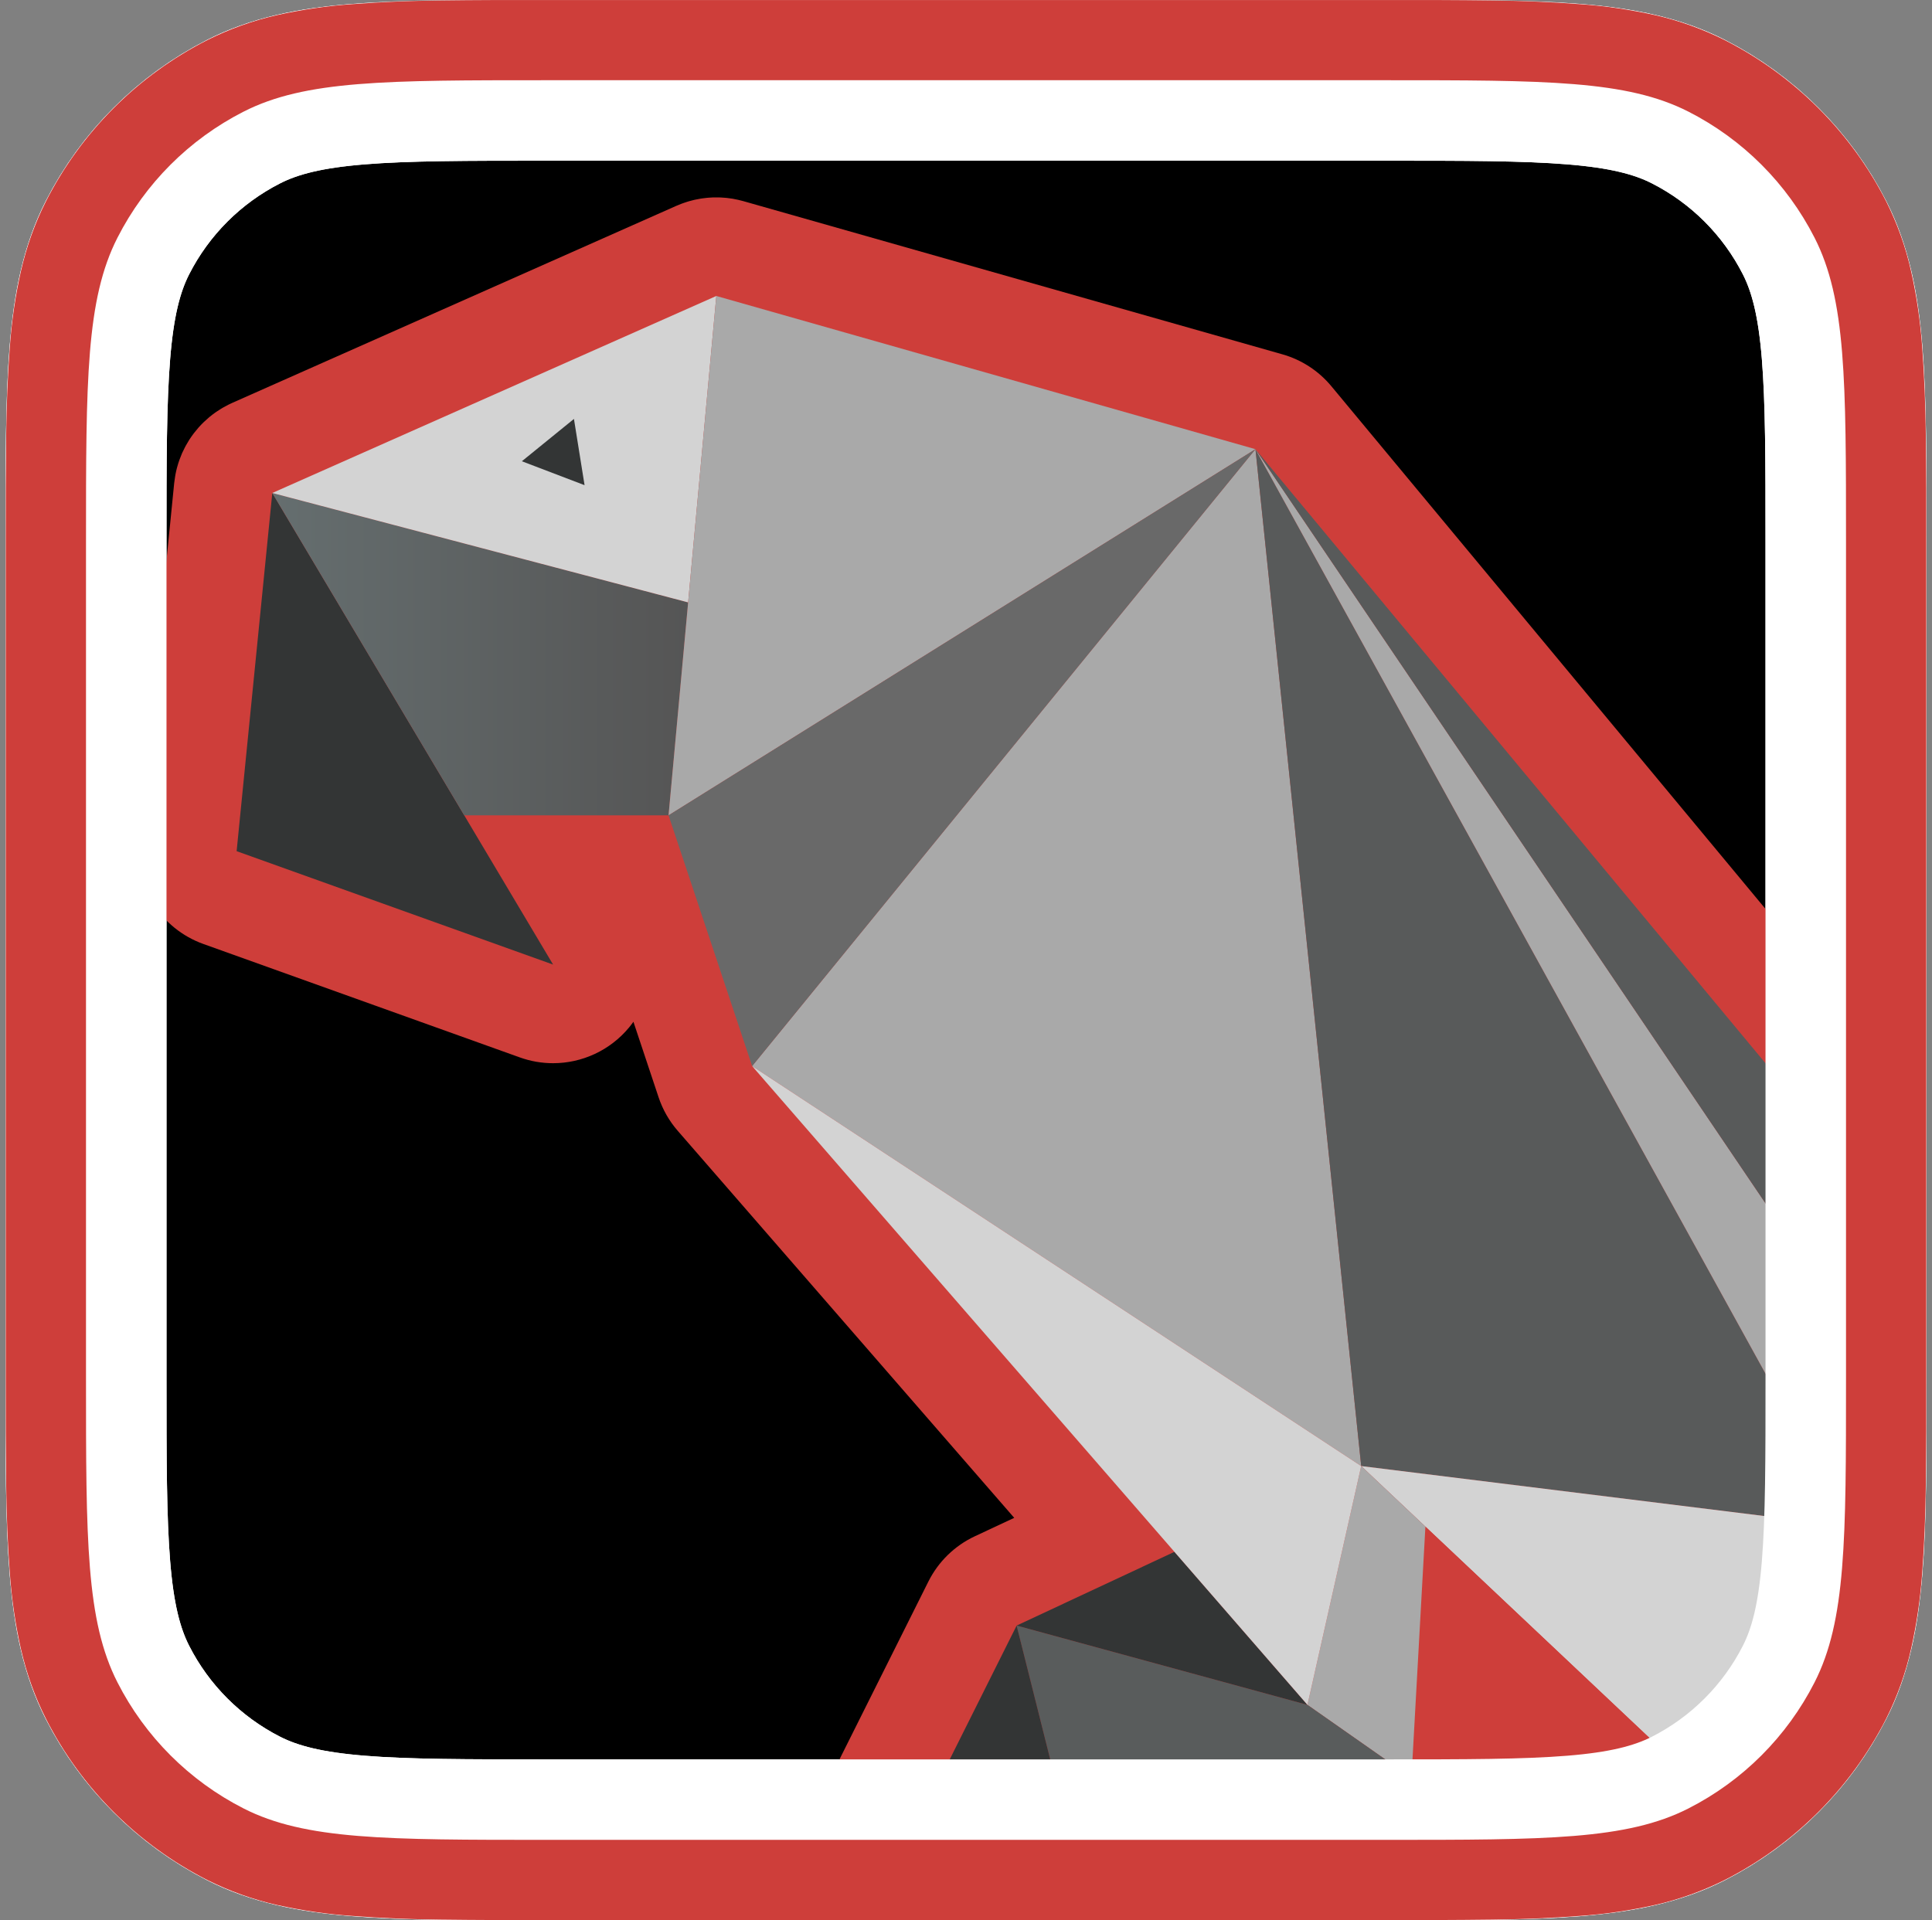 <?xml version="1.0" encoding="UTF-8" standalone="no"?>
<!-- Generator: Gravit.io -->
<svg xmlns="http://www.w3.org/2000/svg" xmlns:xlink="http://www.w3.org/1999/xlink" style="isolation:isolate" viewBox="0 0 168 167" width="168pt" height="167pt"><rect x="0" y="0" width="168" height="167" fill="#808080" stroke="none"/><g><mask id="_mask_TBCAsCpAJnOsNBOiyUaMEc4Lae7PI2BZ" x="-200%" y="-200%" width="400%" height="400%"><rect x="-200%" y="-200%" width="400%" height="400%" style="fill:white;"/><path d=" M 7.478 47.12 C 7.478 33.069 7.478 26.043 10.213 20.676 C 12.618 15.956 16.456 12.117 21.177 9.712 C 26.544 6.977 33.57 6.977 47.621 6.977 L 120.38 6.977 C 134.431 6.977 141.456 6.977 146.824 9.712 C 151.545 12.117 155.382 15.956 157.788 20.676 C 160.523 26.043 160.523 33.069 160.523 47.12 L 160.523 119.879 C 160.523 133.931 160.523 140.957 157.788 146.323 C 155.382 151.044 151.545 154.883 146.824 157.288 C 141.456 160.022 134.431 160.022 120.38 160.022 L 47.621 160.022 C 33.57 160.022 26.544 160.022 21.177 157.288 C 16.456 154.883 12.618 151.044 10.213 146.323 C 7.478 140.957 7.478 133.931 7.478 119.879 L 7.478 47.12 Z " fill="black" stroke="none"/></mask><path d=" M 7.478 47.12 C 7.478 33.069 7.478 26.043 10.213 20.676 C 12.618 15.956 16.456 12.117 21.177 9.712 C 26.544 6.977 33.57 6.977 47.621 6.977 L 120.38 6.977 C 134.431 6.977 141.456 6.977 146.824 9.712 C 151.545 12.117 155.382 15.956 157.788 20.676 C 160.523 26.043 160.523 33.069 160.523 47.12 L 160.523 119.879 C 160.523 133.931 160.523 140.957 157.788 146.323 C 155.382 151.044 151.545 154.883 146.824 157.288 C 141.456 160.022 134.431 160.022 120.38 160.022 L 47.621 160.022 C 33.57 160.022 26.544 160.022 21.177 157.288 C 16.456 154.883 12.618 151.044 10.213 146.323 C 7.478 140.957 7.478 133.931 7.478 119.879 L 7.478 47.12 Z " fill="rgb(0,0,0)"/><path d=" M 7.478 47.12 C 7.478 33.069 7.478 26.043 10.213 20.676 C 12.618 15.956 16.456 12.117 21.177 9.712 C 26.544 6.977 33.57 6.977 47.621 6.977 L 120.38 6.977 C 134.431 6.977 141.456 6.977 146.824 9.712 C 151.545 12.117 155.382 15.956 157.788 20.676 C 160.523 26.043 160.523 33.069 160.523 47.12 L 160.523 119.879 C 160.523 133.931 160.523 140.957 157.788 146.323 C 155.382 151.044 151.545 154.883 146.824 157.288 C 141.456 160.022 134.431 160.022 120.38 160.022 L 47.621 160.022 C 33.57 160.022 26.544 160.022 21.177 157.288 C 16.456 154.883 12.618 151.044 10.213 146.323 C 7.478 140.957 7.478 133.931 7.478 119.879 L 7.478 47.12 Z " fill="rgb(0,0,0)" mask="url(#_mask_TBCAsCpAJnOsNBOiyUaMEc4Lae7PI2BZ)" vector-effect="non-scaling-stroke" stroke-width="14" stroke="rgb(255,255,255)" stroke-linejoin="round" stroke-linecap="round" stroke-miterlimit="4"/><clipPath id="_clipPath_CTn9btTNklE5YVvkL1b9yL9KSOjmH244"><path d=" M 7.478 47.12 C 7.478 33.069 7.478 26.043 10.213 20.676 C 12.618 15.956 16.456 12.117 21.177 9.712 C 26.544 6.977 33.57 6.977 47.621 6.977 L 120.38 6.977 C 134.431 6.977 141.456 6.977 146.824 9.712 C 151.545 12.117 155.382 15.956 157.788 20.676 C 160.523 26.043 160.523 33.069 160.523 47.12 L 160.523 119.879 C 160.523 133.931 160.523 140.957 157.788 146.323 C 155.382 151.044 151.545 154.883 146.824 157.288 C 141.456 160.022 134.431 160.022 120.38 160.022 L 47.621 160.022 C 33.57 160.022 26.544 160.022 21.177 157.288 C 16.456 154.883 12.618 151.044 10.213 146.323 C 7.478 140.957 7.478 133.931 7.478 119.879 L 7.478 47.12 Z " fill="rgb(0,0,0)"/><path d=" M 7.478 47.12 C 7.478 33.069 7.478 26.043 10.213 20.676 C 12.618 15.956 16.456 12.117 21.177 9.712 C 26.544 6.977 33.57 6.977 47.621 6.977 L 120.38 6.977 C 134.431 6.977 141.456 6.977 146.824 9.712 C 151.545 12.117 155.382 15.956 157.788 20.676 C 160.523 26.043 160.523 33.069 160.523 47.12 L 160.523 119.879 C 160.523 133.931 160.523 140.957 157.788 146.323 C 155.382 151.044 151.545 154.883 146.824 157.288 C 141.456 160.022 134.431 160.022 120.38 160.022 L 47.621 160.022 C 33.57 160.022 26.544 160.022 21.177 157.288 C 16.456 154.883 12.618 151.044 10.213 146.323 C 7.478 140.957 7.478 133.931 7.478 119.879 L 7.478 47.12 Z " fill="rgb(0,0,0)" mask="url(#_mask_TBCAsCpAJnOsNBOiyUaMEc4Lae7PI2BZ)" vector-effect="non-scaling-stroke" stroke-width="14" stroke="rgb(255,255,255)" stroke-linejoin="round" stroke-linecap="round" stroke-miterlimit="4"/></clipPath><g clip-path="url(#_clipPath_CTn9btTNklE5YVvkL1b9yL9KSOjmH244)"><g><g><g><path d=" M 198.327 182.935 C 201.479 183.938 204.993 183.042 207.278 180.52 C 209.931 177.592 210.241 173.231 208.028 169.958 L 200.002 158.09 C 203.005 158.414 206.03 157.13 207.868 154.594 C 210.165 151.423 210.024 147.098 207.522 144.084 L 115.768 33.588 C 114.663 32.258 113.181 31.291 111.515 30.818 L 64.633 17.493 C 64.554 17.47 64.476 17.452 64.396 17.433 C 64.335 17.416 64.273 17.4 64.213 17.386 C 64.06 17.35 63.909 17.32 63.756 17.294 C 63.741 17.291 63.724 17.287 63.708 17.284 C 63.538 17.255 63.368 17.233 63.198 17.215 C 63.145 17.21 63.091 17.207 63.039 17.202 C 62.92 17.192 62.801 17.182 62.682 17.177 C 62.619 17.174 62.556 17.173 62.491 17.171 C 62.382 17.169 62.272 17.167 62.164 17.17 C 62.097 17.17 62.031 17.173 61.964 17.174 C 61.855 17.178 61.747 17.185 61.636 17.193 C 61.573 17.199 61.51 17.203 61.445 17.21 C 61.324 17.221 61.203 17.237 61.082 17.254 C 61.032 17.261 60.983 17.266 60.933 17.275 C 60.764 17.302 60.596 17.334 60.429 17.371 C 60.392 17.379 60.357 17.389 60.321 17.397 C 60.187 17.429 60.055 17.463 59.924 17.5 C 59.868 17.517 59.812 17.535 59.755 17.551 C 59.644 17.587 59.532 17.623 59.421 17.663 C 59.363 17.683 59.304 17.704 59.246 17.726 C 59.134 17.769 59.024 17.813 58.916 17.861 C 58.88 17.876 58.844 17.888 58.81 17.903 L 20.201 35.038 C 20.129 35.069 20.06 35.104 19.992 35.137 C 19.942 35.161 19.891 35.183 19.842 35.208 C 19.672 35.294 19.506 35.383 19.342 35.479 C 19.298 35.504 19.255 35.532 19.213 35.559 C 19.082 35.639 18.954 35.722 18.827 35.808 C 18.783 35.839 18.738 35.869 18.694 35.9 C 18.538 36.012 18.385 36.128 18.238 36.249 C 18.209 36.272 18.182 36.297 18.153 36.322 C 18.028 36.428 17.905 36.536 17.787 36.651 C 17.75 36.684 17.714 36.718 17.678 36.752 C 17.539 36.889 17.404 37.029 17.275 37.174 C 17.258 37.191 17.243 37.211 17.228 37.23 C 17.114 37.361 17.004 37.496 16.896 37.633 C 16.866 37.673 16.834 37.713 16.804 37.753 C 16.687 37.91 16.576 38.068 16.47 38.232 C 16.46 38.246 16.453 38.259 16.444 38.273 C 16.347 38.425 16.258 38.58 16.171 38.737 C 16.144 38.788 16.116 38.837 16.09 38.887 C 16.009 39.042 15.932 39.199 15.859 39.359 C 15.849 39.381 15.838 39.403 15.828 39.425 C 15.753 39.598 15.684 39.775 15.619 39.954 C 15.599 40.011 15.578 40.069 15.559 40.127 C 15.542 40.176 15.523 40.225 15.508 40.276 C 15.473 40.383 15.443 40.492 15.413 40.6 C 15.405 40.633 15.394 40.666 15.385 40.699 C 15.334 40.891 15.293 41.083 15.256 41.275 C 15.246 41.326 15.238 41.378 15.23 41.429 C 15.198 41.612 15.172 41.796 15.151 41.982 C 15.15 41.996 15.147 42.011 15.146 42.026 L 12.042 73.18 C 11.653 77.095 13.979 80.775 17.682 82.102 L 45.201 91.968 C 46.148 92.308 47.127 92.472 48.094 92.472 C 50.607 92.472 53.054 91.364 54.715 89.348 C 54.843 89.192 54.964 89.031 55.08 88.869 L 57.268 95.435 C 57.625 96.506 58.19 97.497 58.931 98.349 L 88.194 132.015 L 84.772 133.615 C 83.02 134.434 81.597 135.821 80.732 137.549 L 65.849 167.327 C 64.021 170.985 65.03 175.425 68.26 177.934 C 71.49 180.442 76.043 180.32 79.134 177.643 L 95.157 163.767 L 113.665 163.384 L 108.855 241.401 C 108.616 245.737 109.388 246.207 113.665 246.961 C 114.166 247.048 115.275 246.961 115.768 246.961 C 119.602 246.269 119.536 246.074 121.828 243.255 L 163.695 182.065 L 195.039 211.635 C 198.111 214.533 202.838 214.763 206.177 212.174 C 209.516 209.587 210.474 204.953 208.433 201.254 L 198.327 182.935 Z " fill="rgb(206,62,58)"/></g><g><path d=" M 23.678 42.877 L 48.096 83.895 L 20.576 74.03 L 23.678 42.877 Z " fill="rgb(51,53,53)"/><linearGradient id="_lgradient_1" x1="0" y1="0.243" x2="1" y2="0.243" gradientTransform="matrix(36.159,0,0,28.038,23.678,42.877)" gradientUnits="userSpaceOnUse"><stop offset="0%" stop-opacity="1" style="stop-color:rgb(101,110,111)"/><stop offset="100%" stop-opacity="1" style="stop-color:rgb(85,85,85)"/></linearGradient><path d=" M 23.678 42.877 L 59.838 52.393 L 58.135 70.915 L 40.369 70.915 L 23.678 42.877 Z " fill="url(#_lgradient_1)"/><path d=" M 23.678 42.877 L 62.289 25.742 L 59.838 52.393 L 23.678 42.877 Z " fill="rgb(211,211,211)"/><path d=" M 58.135 70.915 L 109.17 39.067 L 62.289 25.742 L 58.135 70.915 Z " fill="rgb(169,169,169)"/><path d=" M 65.403 92.723 L 109.17 39.067 L 118.366 127.511 L 65.403 92.723 Z " fill="rgb(169,169,169)"/><path d=" M 65.403 92.723 L 58.135 70.915 L 109.17 39.067 L 65.403 92.723 Z " fill="rgb(105,105,105)"/><path d=" M 109.17 39.067 L 118.366 127.511 L 160.864 132.778 L 109.17 39.067 Z " fill="rgb(88,90,90)"/><path d=" M 118.366 127.511 L 160.864 132.778 L 200.924 205.396 L 118.366 127.511 Z " fill="rgb(211,211,211)"/><path d=" M 109.17 39.067 L 200.924 174.761 L 176.832 161.723 L 109.17 39.067 Z " fill="rgb(169,169,169)"/><path d=" M 159.491 166.31 L 118.366 233.989 L 123.948 132.778 L 159.491 166.31 Z " fill="rgb(206,62,58)"/><path d=" M 118.366 127.511 L 113.693 148.281 L 122.736 154.619 L 123.948 132.778 L 118.366 127.511 Z " fill="rgb(169,169,169)"/><path d=" M 122.736 154.619 L 91.885 155.257 L 88.403 141.384 L 113.693 148.281 L 122.736 154.619 Z " fill="rgb(89,92,92)"/><path d=" M 88.403 141.384 L 102.124 134.972 L 113.693 148.281 L 88.403 141.384 Z " fill="rgb(51,53,53)"/><path d=" M 88.403 141.384 L 73.52 171.161 L 91.885 155.257 L 88.403 141.384 Z " fill="rgb(51,53,53)"/><path d=" M 118.366 127.511 L 65.403 92.723 L 113.693 148.281 L 118.366 127.511 Z " fill="rgb(211,211,211)"/><path d=" M 109.17 39.067 L 200.924 149.562 L 177.675 140.38 L 109.17 39.067 Z " fill="rgb(88,90,90)"/><path d=" M 50.832 42.198 L 45.379 40.117 L 49.908 36.436 L 50.832 42.198 Z " fill="rgb(51,53,53)"/></g></g></g></g><path d=" M 7.478 47.12 C 7.478 33.069 7.478 26.043 10.213 20.676 C 12.618 15.956 16.456 12.117 21.177 9.712 C 26.544 6.977 33.57 6.977 47.621 6.977 L 120.38 6.977 C 134.431 6.977 141.456 6.977 146.824 9.712 C 151.545 12.117 155.382 15.956 157.788 20.676 C 160.523 26.043 160.523 33.069 160.523 47.12 L 160.523 119.879 C 160.523 133.931 160.523 140.957 157.788 146.323 C 155.382 151.044 151.545 154.883 146.824 157.288 C 141.456 160.022 134.431 160.022 120.38 160.022 L 47.621 160.022 C 33.57 160.022 26.544 160.022 21.177 157.288 C 16.456 154.883 12.618 151.044 10.213 146.323 C 7.478 140.957 7.478 133.931 7.478 119.879 L 7.478 47.12 Z " fill="transparent" mask="url(#_mask_TBCAsCpAJnOsNBOiyUaMEc4Lae7PI2BZ)" vector-effect="non-scaling-stroke" stroke-width="14" stroke="rgb(255,255,255)" stroke-linejoin="round" stroke-linecap="round" stroke-miterlimit="4"/><path d=" M 7.478 47.12 C 7.478 33.069 7.478 26.043 10.213 20.676 C 12.618 15.956 16.456 12.117 21.177 9.712 C 26.544 6.977 33.57 6.977 47.621 6.977 L 120.38 6.977 C 134.431 6.977 141.456 6.977 146.824 9.712 C 151.545 12.117 155.382 15.956 157.788 20.676 C 160.523 26.043 160.523 33.069 160.523 47.12 L 160.523 119.879 C 160.523 133.931 160.523 140.957 157.788 146.323 C 155.382 151.044 151.545 154.883 146.824 157.288 C 141.456 160.022 134.431 160.022 120.38 160.022 L 47.621 160.022 C 33.57 160.022 26.544 160.022 21.177 157.288 C 16.456 154.883 12.618 151.044 10.213 146.323 C 7.478 140.957 7.478 133.931 7.478 119.879 L 7.478 47.12 Z  M 0.498 47.128 C 0.488 43.997 0.508 40.867 0.538 37.727 C 0.568 35.205 0.668 32.662 0.857 30.14 C 1.017 27.927 1.336 25.724 1.824 23.561 C 2.303 21.467 3.02 19.443 3.987 17.529 C 7.058 11.478 11.983 6.563 18.034 3.483 C 19.948 2.526 21.972 1.798 24.065 1.32 C 26.228 0.841 28.422 0.512 30.635 0.362 C 33.167 0.173 35.699 0.063 38.241 0.043 C 41.372 0.004 44.502 -0.006 47.632 0.004 L 120.367 0.004 C 123.497 -0.006 126.627 0.004 129.758 0.043 C 132.3 0.063 134.832 0.173 137.364 0.362 C 139.577 0.512 141.771 0.841 143.934 1.32 C 146.027 1.798 148.051 2.526 149.965 3.483 C 156.016 6.563 160.941 11.478 164.022 17.529 C 164.979 19.443 165.706 21.467 166.175 23.561 C 166.663 25.724 166.982 27.927 167.142 30.14 C 167.331 32.662 167.431 35.205 167.461 37.737 C 167.501 40.867 167.511 43.997 167.501 47.128 L 167.501 119.872 C 167.511 123.003 167.501 126.133 167.461 129.263 C 167.431 131.795 167.331 134.338 167.142 136.86 C 166.982 139.073 166.663 141.276 166.175 143.439 C 165.706 145.523 164.979 147.557 164.022 149.471 C 160.941 155.522 156.016 160.437 149.965 163.517 C 148.051 164.474 146.027 165.202 143.934 165.68 C 141.771 166.159 139.577 166.488 137.364 166.638 C 134.832 166.827 132.3 166.937 129.758 166.957 C 126.627 166.996 123.497 167.006 120.367 166.996 L 47.632 166.996 C 44.502 167.006 41.372 166.996 38.241 166.957 C 35.699 166.937 33.167 166.827 30.635 166.638 C 28.422 166.488 26.228 166.159 24.065 165.68 C 21.972 165.202 19.948 164.474 18.034 163.517 C 11.983 160.437 7.058 155.522 3.987 149.471 C 3.02 147.557 2.303 145.523 1.824 143.439 C 1.336 141.276 1.017 139.073 0.857 136.86 C 0.668 134.338 0.568 131.795 0.538 129.263 C 0.508 126.133 0.488 123.003 0.498 119.872 L 0.498 47.128 Z " fill-rule="evenodd" fill="rgb(206,62,58)"/></g></svg>